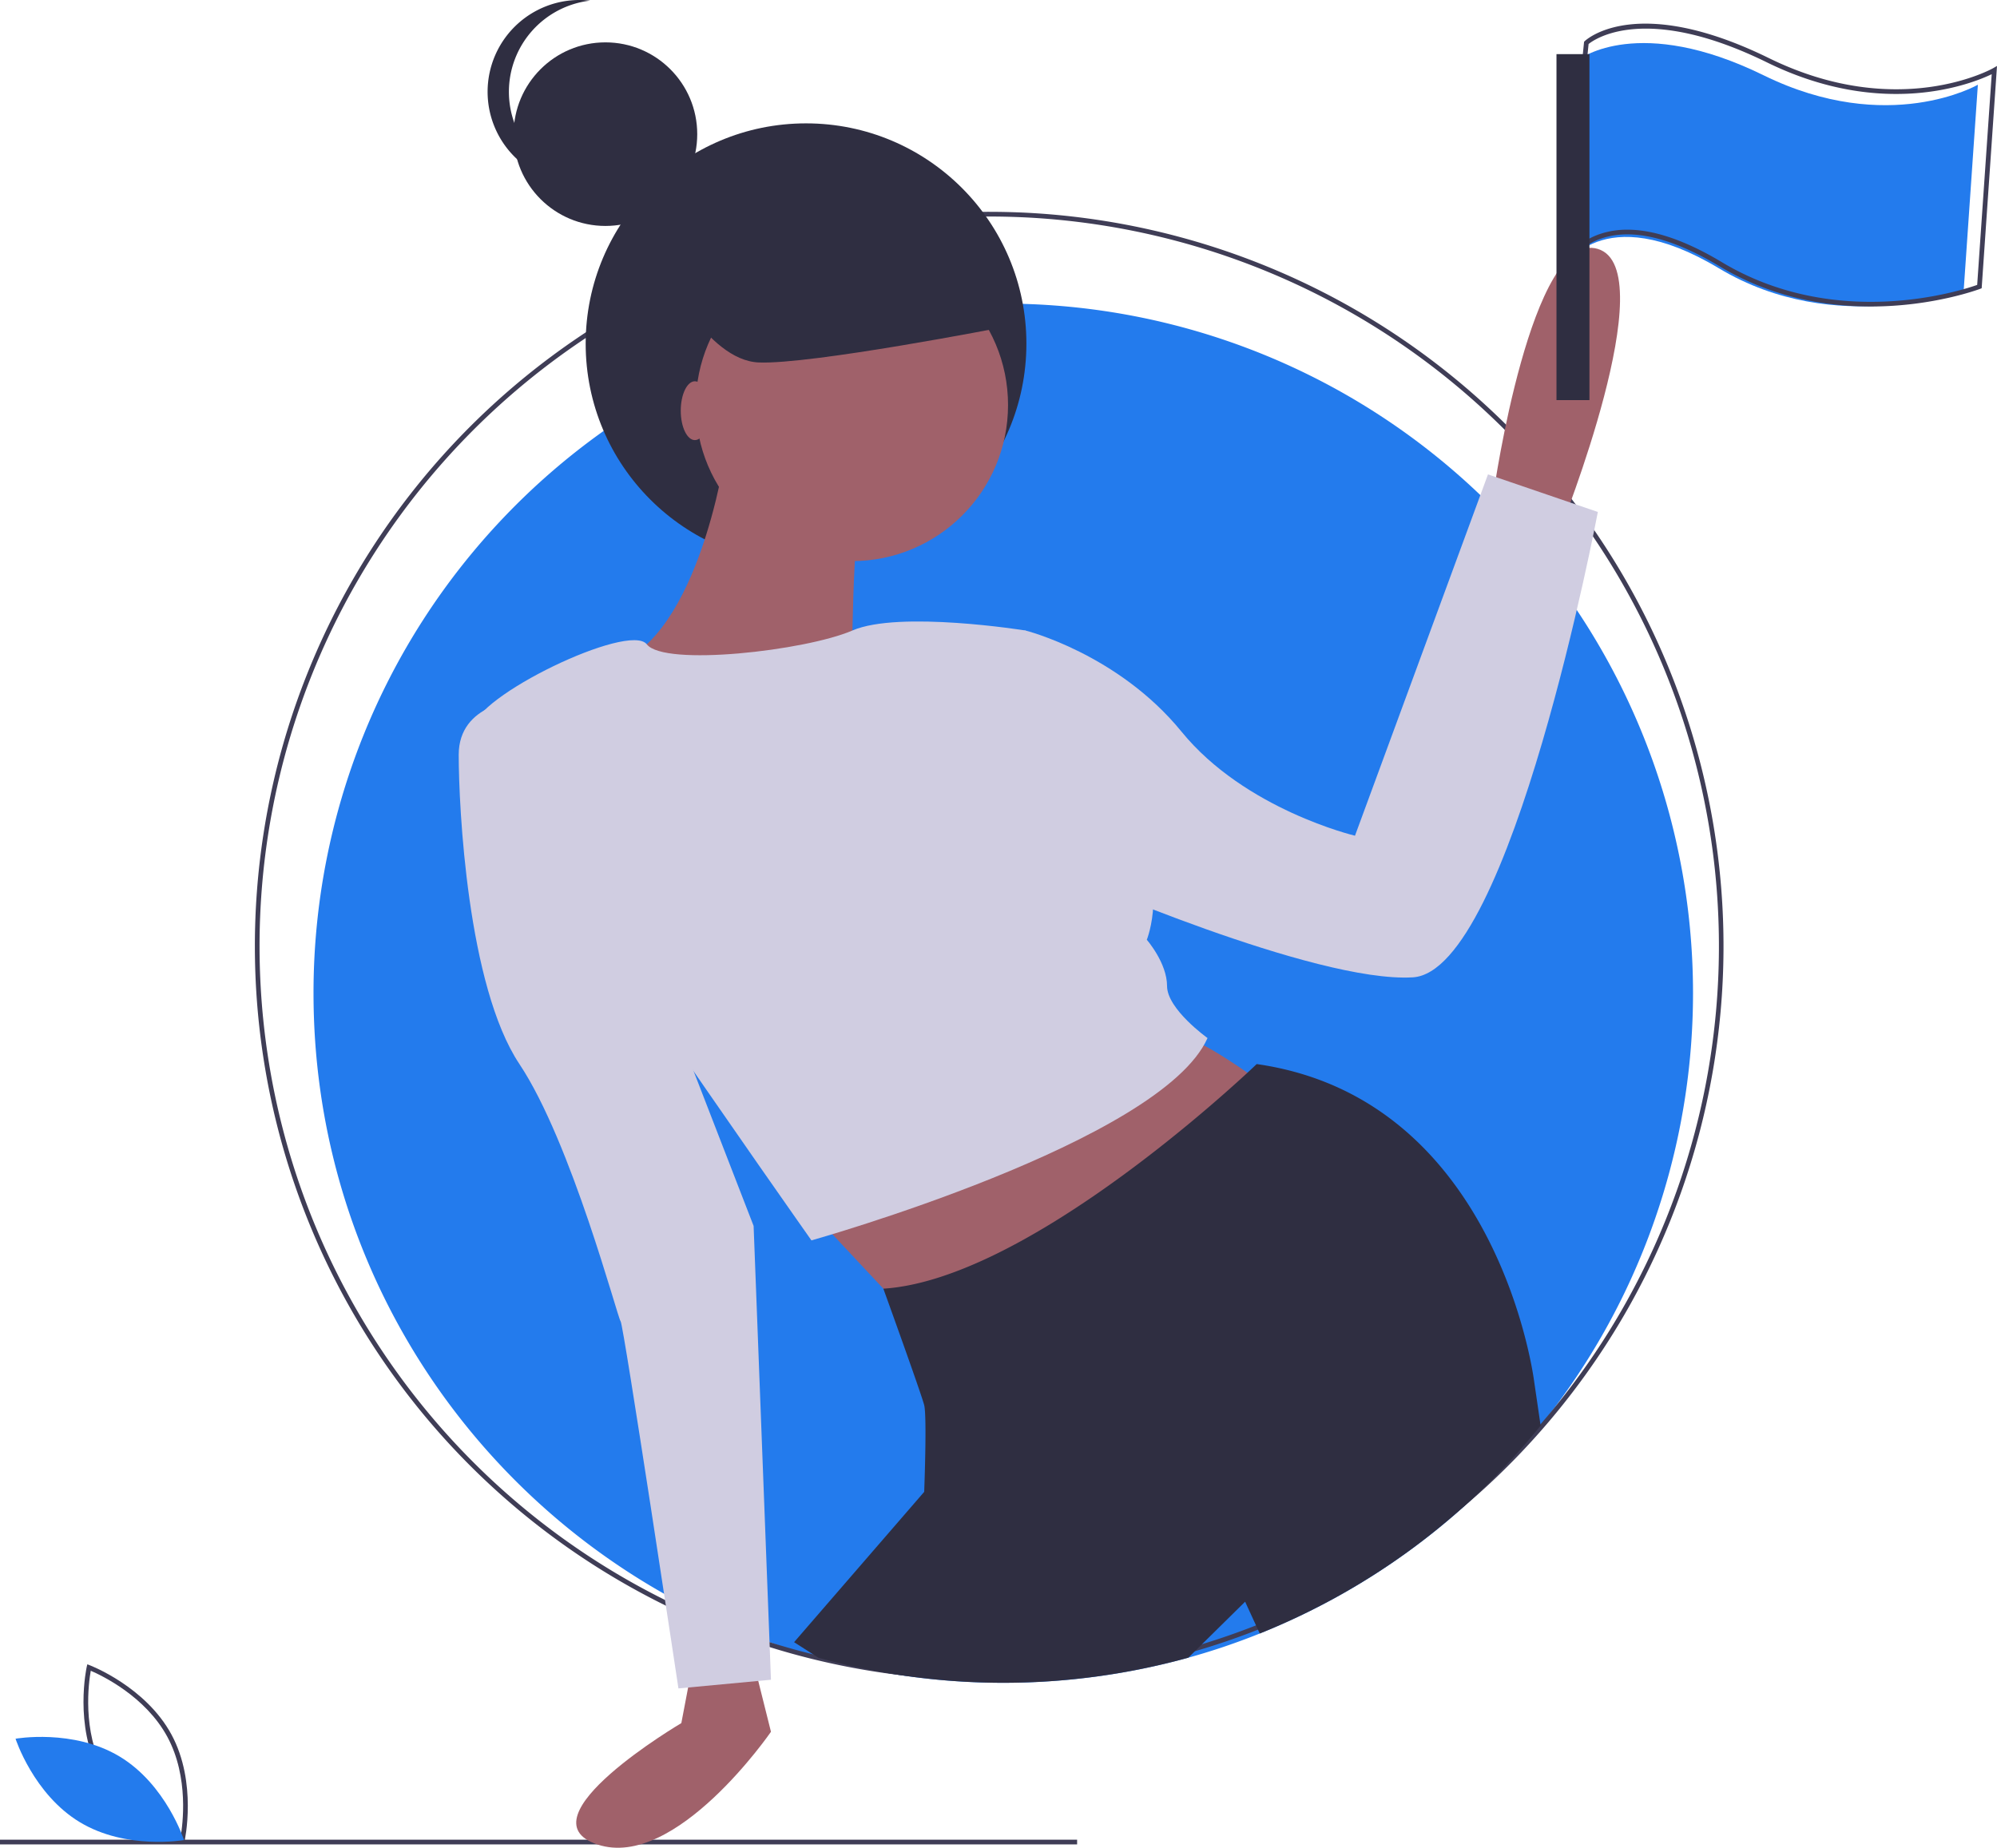 <svg id="ada2c66c-0b07-40f7-a84b-c9b183e7e59f" data-name="Layer 1" xmlns="http://www.w3.org/2000/svg" width="898.009" height="831.088" viewBox="0 0 898.009 831.088"><title>celebrating</title><path d="M861.5,60.921s26.465-20.113,82.57,7.41,96.332,4.234,96.332,4.234l-6.352,92.098s-57.164,22.23-110.094-9.527-69.867,0-69.867,0Z" transform="translate(-150.996 -34.456)" fill="#237bed"/><path d="M912.313,481.182A310.368,310.368,0,0,1,717.479,769.183a303.766,303.766,0,0,1-32.118,10.872,312.159,312.159,0,0,1-166.347.021q-11.163-3.096-21.976-6.997A306.355,306.355,0,0,1,449.623,751.303c-94.119-53.237-157.646-154.258-157.646-270.121A309.988,309.988,0,0,1,587.727,171.343q7.177-.333,14.418-.328,7.955,0,15.826.392A310.126,310.126,0,0,1,912.313,481.182Z" transform="translate(-150.996 -34.456)" fill="#237bed"/><path d="M992.25,172.315c-20.374.001-44.662-4.085-68.043-18.114-21.394-12.836-39.128-17.077-52.708-12.605a27.706,27.706,0,0,0-16.431,13.946L852.316,162.157,863.325,53.228l.285-.27c.936-.889,23.588-21.431,82.863,7.648,58.055,28.48,100.391,4.752,100.809,4.509l1.722-.995-.135,1.984L1042.11,164.106l-.626.243C1041.13,164.487,1020.442,172.314,992.25,172.315ZM882.766,137.759c12.059,0,26.304,4.892,42.53,14.627,51.845,31.107,108.249,12.549,114.795,10.218l6.537-94.778c-8.594,4.143-48.585,20.436-101.087-5.319C891.062,35.781,868.094,52.031,865.35,54.254L855.622,150.502a30.48,30.48,0,0,1,15.214-10.917A37.934,37.934,0,0,1,882.766,137.759Z" transform="translate(-150.996 -34.456)" fill="#3f3d56"/><path d="M595.793,790.291a330.786,330.786,0,0,1-88.522-12.005c-7.98-2.213-15.854-4.72-23.403-7.452a327.228,327.228,0,0,1-50.489-23.188,330.464,330.464,0,0,1,16.639-584.077,327.052,327.052,0,0,1,130.423-33.49c10.225-.477,21.055-.473,32.201.067A330.352,330.352,0,0,1,718.607,766.687,325.286,325.286,0,0,1,684.404,778.264,330.947,330.947,0,0,1,595.793,790.291Zm0-658.444c-5.168,0-10.301.117-15.254.347a324.937,324.937,0,0,0-129.585,33.275A328.334,328.334,0,0,0,484.588,768.842c7.501,2.715,15.322,5.205,23.25,7.403a330.27,330.27,0,0,0,176.001-.022,322.946,322.946,0,0,0,33.979-11.502A328.218,328.218,0,0,0,612.539,132.261C606.862,131.986,601.228,131.847,595.793,131.847Z" transform="translate(-150.996 -34.456)" fill="#3f3d56"/><rect y="827.459" width="484.355" height="2.117" fill="#3f3d56"/><path d="M233.739,863.691l-1.136-.426c-.25-.094-25.098-9.614-36.737-31.201-11.64-21.587-5.941-47.579-5.882-47.838l.268-1.184,1.136.426c.25.094,25.097,9.614,36.737,31.201,11.64,21.587,5.941,47.579,5.882,47.838Zm-36.01-32.631c9.841,18.251,29.477,27.607,34.452,29.743.946-5.332,3.912-26.895-5.92-45.129-9.831-18.232-29.475-27.602-34.452-29.743C190.863,791.266,187.898,812.826,197.729,831.059Z" transform="translate(-150.996 -34.456)" fill="#3f3d56"/><path d="M204.761,824.492c20.918,12.585,28.975,37.583,28.975,37.583s-25.859,4.593-46.777-7.992-28.975-37.583-28.975-37.583S183.843,811.907,204.761,824.492Z" transform="translate(-150.996 -34.456)" fill="#237bed"/><circle cx="362.457" cy="154.579" r="99.092" fill="#2f2e41"/><circle cx="383.089" cy="182.172" r="70.206" fill="#a0616a"/><path d="M478.18,232.229s-10.401,83.207-48.104,100.108,104.009,7.801,104.009,7.801,0-75.406,5.2-78.007S478.18,232.229,478.18,232.229Z" transform="translate(-150.996 -34.456)" fill="#a0616a"/><path d="M462.579,782.176l-5.2,27.302s-72.806,42.904-37.703,54.605,78.007-50.704,78.007-50.704l-7.801-31.203Z" transform="translate(-150.996 -34.456)" fill="#a0616a"/><path d="M513.283,576.758,570.488,637.863,727.801,528.654s-36.403-28.602-48.104-28.602S513.283,576.758,513.283,576.758Z" transform="translate(-150.996 -34.456)" fill="#a0616a"/><path d="M822.709,255.631s16.901-118.31,46.804-109.209S852.612,272.533,852.612,272.533Z" transform="translate(-150.996 -34.456)" fill="#a0616a"/><path d="M612.091,318.036s-56.731-9.101-77.77,0-84.591,16.342-92.468,6.221-78.083,23.682-78.083,37.983S515.883,592.36,515.883,592.36s157.313-44.204,178.115-91.008c0,0-18.202-13.001-18.202-23.402s-9.101-20.802-9.101-20.802S677.097,431.146,658.895,407.744,612.091,318.036,612.091,318.036Z" transform="translate(-150.996 -34.456)" fill="#d0cde1"/><path d="M595.19,321.937l16.901-3.9s41.604,10.401,70.206,45.504S760.304,410.344,760.304,410.344l59.805-162.514,49.404,16.901s-39.003,206.717-83.207,209.318-153.413-45.504-153.413-45.504Z" transform="translate(-150.996 -34.456)" fill="#d0cde1"/><path d="M384.572,349.239S357.27,350.539,357.27,373.941s3.9,104.009,27.302,139.112S428.776,627.463,430.076,628.763s26.002,165.114,26.002,165.114l41.604-3.9-7.801-204.117-40.303-104.009Z" transform="translate(-150.996 -34.456)" fill="#d0cde1"/><path d="M843.779,675.656a310.83,310.83,0,0,1-126.301,93.527l-6.574-14.312-25.544,25.184a312.159,312.159,0,0,1-166.347.021l-10.935-6.997,58.508-67.612s1.302-33.801,0-38.999-18.367-52.39-18.367-52.39c59.292-3.758,144.074-78.971,163.711-97.105,2.699-2.498,4.171-3.917,4.171-3.917,109.204,15.593,124.808,143.005,124.808,143.005Z" transform="translate(-150.996 -34.456)" fill="#2f2e41"/><ellipse cx="312.474" cy="184.724" rx="6.352" ry="13.232" fill="#a0616a"/><circle cx="272.247" cy="60.34" r="41.285" fill="#2f2e41"/><path d="M379.841,75.741a41.285,41.285,0,0,1,36.521-41.003,41.285,41.285,0,1,0,0,82.006A41.285,41.285,0,0,1,379.841,75.741Z" transform="translate(-150.996 -34.456)" fill="#2f2e41"/><rect x="699.918" y="24.348" width="14.82" height="155.613" fill="#2f2e41"/><path d="M449.708,156.194s19.055,40.227,42.344,41.285S602.145,181.6,602.145,181.6l-28.582-59.281-76.219,9.527Z" transform="translate(-150.996 -34.456)" fill="#2f2e41"/></svg>